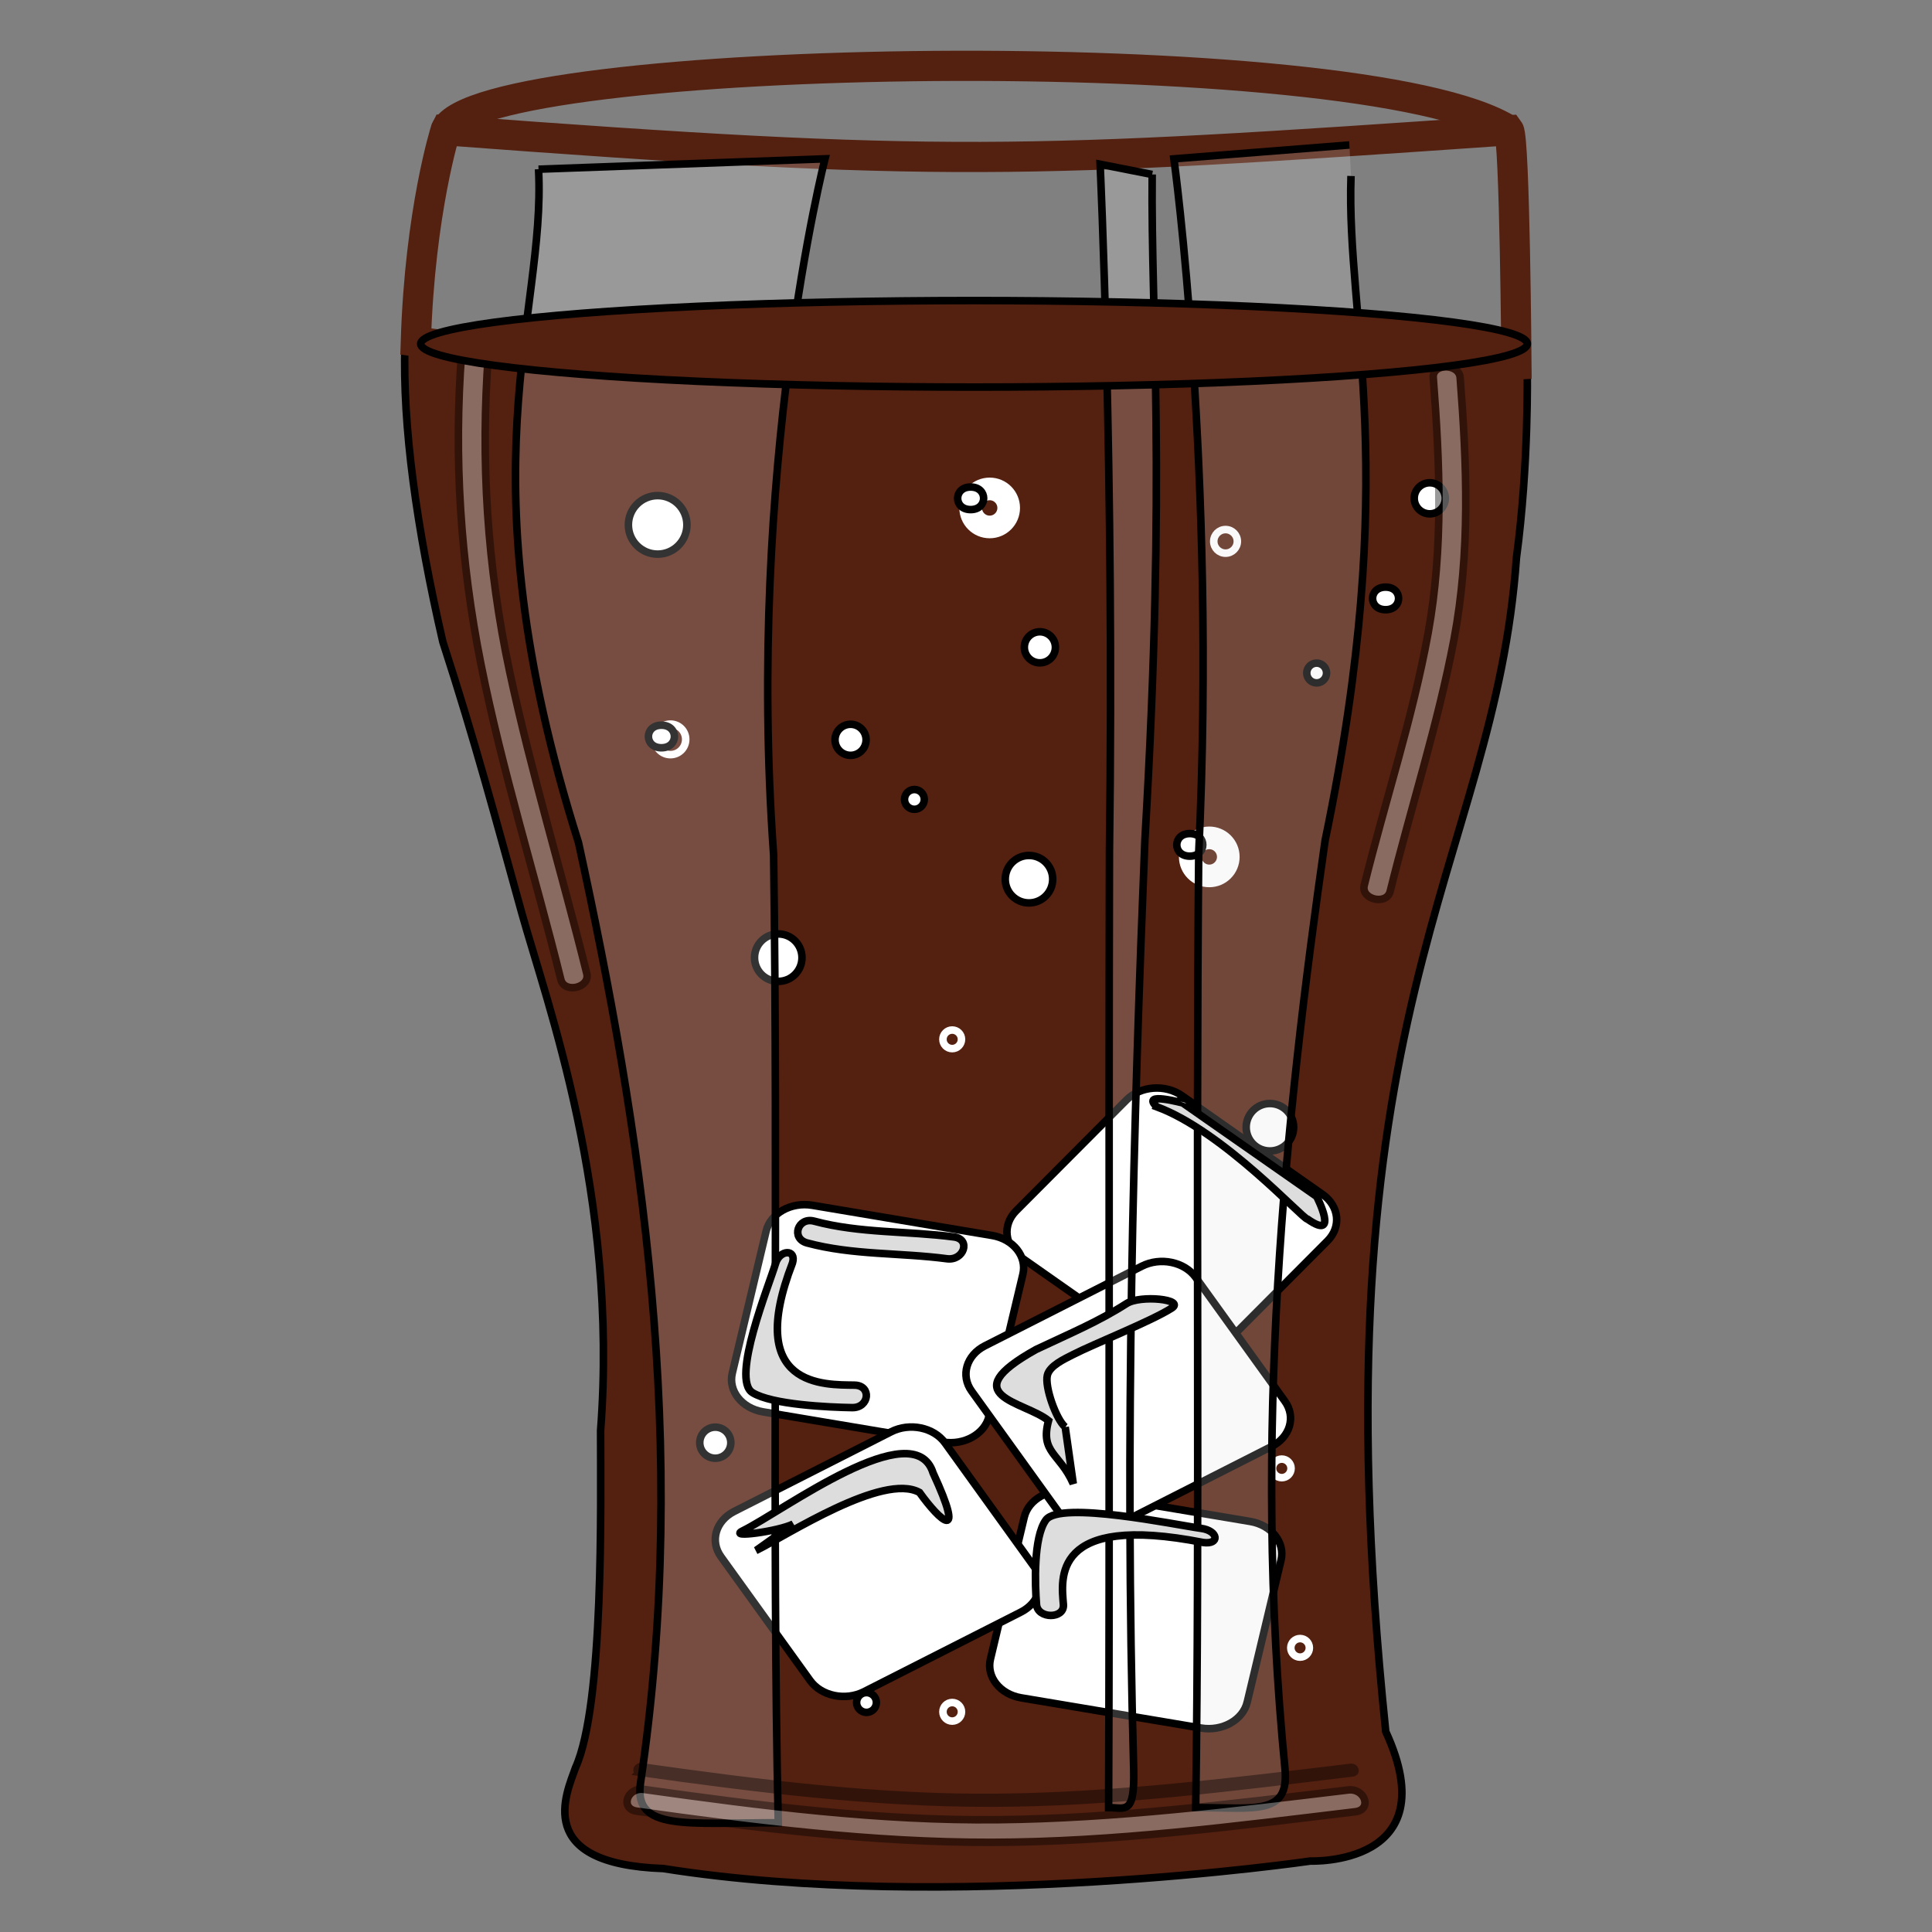 <svg width="256" height="256" xmlns="http://www.w3.org/2000/svg" enable-background="new 0 0 841.89 595.28" version="1.1">
 <rect width="100%" height="100%" fill="#808080" stroke="none"/>
 <g>
  <title>Icon</title>
  <g id="svg_01" stroke="null">
   <path id="svg_02" d="m53.658,45.592c-0.337,10.868 1.538,24.375 5.02,39.457c4.276,13.163 7.126,23.933 10.452,35.899s12.827,37.494 10.452,68.607c0,9.573 0.475,36.298 -3.326,44.675c-1.188,3.391 -5.701,12.765 11.639,13.363c37.833,6.008 85.748,-0.997 85.748,-0.997s18.216,0.723 9.976,-17.152c-9.931,-95.806 14.416,-114.354 17.318,-155.538c1.662,-12.365 1.432,-24.73 1.432,-24.73c-66.024,2.052 -66.731,7.279 -148.711,-3.583l-0,0z" fill="#542010" stroke="null"/>
   <path id="svg_03" d="m59.04,17.265c0,0 -3.405,10.685 -3.941,27.985c48.453,6.72 66.064,7.97 145.838,3.063c0,0 -0.216,-29.964 -1.004,-31.049c-64.548,4.487 -75.059,4.936 -140.893,0l-0,0z" stroke-miterlimit="10" stroke-width="4" fill="none" stroke="#542010"/>
   <path id="svg_04" d="m161.257,179.13c-1.843,1.852 -5.126,2.098 -7.33,0.55l-18.634,-13.079c-2.205,-1.548 -2.5,-4.303 -0.656,-6.155l14.647,-14.711c1.844,-1.852 5.126,-2.098 7.332,-0.55l18.634,13.08c2.205,1.547 2.498,4.303 0.655,6.155l-14.647,14.711l0,0z" fill="#FFFFFF" stroke="null"/>
   <path id="svg_05" d="m131.057,187.652c-0.564,2.367 -3.306,3.901 -6.124,3.428l-23.816,-4c-2.818,-0.473 -4.647,-2.775 -4.082,-5.143l4.479,-18.802c0.564,-2.367 3.306,-3.902 6.125,-3.428l23.816,4c2.818,0.473 4.646,2.776 4.082,5.142l-4.479,18.802z" fill="#FFFFFF" stroke="null"/>
   <path id="svg_06" d="m165.261,225.546c-0.564,2.367 -3.306,3.901 -6.124,3.428l-23.816,-4c-2.818,-0.473 -4.647,-2.775 -4.082,-5.143l4.479,-18.802c0.564,-2.367 3.306,-3.902 6.125,-3.428l23.816,4c2.818,0.473 4.646,2.776 4.082,5.142l-4.479,18.802z" fill="#FFFFFF" stroke="null"/>
   <path id="svg_07" d="m137.038,207.607c1.487,2.066 0.698,4.752 -1.762,6l-20.786,10.55c-2.46,1.248 -5.659,0.587 -7.147,-1.48l-11.813,-16.409c-1.487,-2.065 -0.698,-4.752 1.762,-6.001l20.786,-10.549c2.458,-1.248 5.659,-0.586 7.145,1.48l11.815,16.409l-0,0l0,0z" fill="#FFFFFF" stroke="null"/>
   <path id="svg_08" d="m170.253,185.669c1.487,2.066 0.698,4.752 -1.762,6l-20.786,10.55c-2.46,1.248 -5.659,0.587 -7.147,-1.48l-11.813,-16.409c-1.488,-2.065 -0.698,-4.752 1.762,-6.001l20.786,-10.549c2.458,-1.248 5.659,-0.586 7.145,1.48l11.814,16.409l-0,0l0,0z" fill="#FFFFFF" stroke="null"/>
   <circle id="svg_09" r="3.877" cy="69.548" cx="87.143" fill="#FFFFFF" stroke="null"/>
   <circle id="svg_10" r="3.144" cy="116.497" cx="136.345" fill="#FFFFFF" stroke="null"/>
   <circle id="svg_11" r="3.144" cy="126.894" cx="103.124" fill="#FFFFFF" stroke="null"/>
   <circle id="svg_12" r="3.144" cy="149.366" cx="168.27" fill="#FFFFFF" stroke="null"/>
   <circle id="svg_13" r="2.058" cy="98.029" cx="112.703" fill="#FFFFFF" stroke="null"/>
   <circle id="svg_14" r="2.058" cy="191.165" cx="94.78" fill="#FFFFFF" stroke="null"/>
   <circle id="svg_15" r="1.312" cy="225.59" cx="114.815" fill="#FFFFFF" stroke="null"/>
   <circle id="svg_16" r="1.312" cy="105.926" cx="121.163" fill="#FFFFFF" stroke="null"/>
   <circle id="svg_17" r="1.312" cy="89.176" cx="174.463" fill="#FFFFFF" stroke="null"/>
   <circle id="svg_18" r="2.058" cy="85.772" cx="137.789" fill="#FFFFFF" stroke="null"/>
   <circle id="svg_19" r="2.058" cy="66.028" cx="189.452" fill="#FFFFFF" stroke="null"/>
   <circle id="svg_20" r="2.52" cy="67.304" cx="131.137" stroke-miterlimit="10" stroke-width="3" fill="none" stroke="#FFFFFF"/>
   <circle id="svg_21" r="2.023" cy="97.971" cx="88.837" stroke-miterlimit="10" fill="none" stroke="#FFFFFF"/>
   <circle id="svg_22" r="2.521" cy="113.542" cx="160.235" stroke-miterlimit="10" stroke-width="3" fill="none" stroke="#FFFFFF"/>
   <circle id="svg_23" r="1.231" cy="137.716" cx="126.171" stroke-miterlimit="10" fill="none" stroke="#FFFFFF"/>
   <circle id="svg_24" r="1.231" cy="194.569" cx="169.842" stroke-miterlimit="10" fill="none" stroke="#FFFFFF"/>
   <circle id="svg_25" r="1.231" cy="218.348" cx="172.267" stroke-miterlimit="10" fill="none" stroke="#FFFFFF"/>
   <circle id="svg_26" r="1.231" cy="226.824" cx="126.172" stroke-miterlimit="10" fill="none" stroke="#FFFFFF"/>
   <g id="svg_27" stroke="null">
    <g id="svg_28" stroke="null">
     <path id="svg_29" d="m128.616,67.524c2.298,0 2.298,-2.992 0,-2.992s-2.298,2.992 0,2.992l0,0z" fill="#FFFFFF" stroke="null"/>
    </g>
   </g>
   <g id="svg_30" stroke="null">
    <g id="svg_31" stroke="null">
     <path id="svg_32" d="m157.654,113.445c2.298,0 2.298,-2.992 0,-2.992s-2.298,2.992 0,2.992l0,0z" fill="#FFFFFF" stroke="null"/>
    </g>
   </g>
   <g id="svg_33" stroke="null">
    <g id="svg_34" stroke="null">
     <path id="svg_35" d="m87.642,99.085c2.297,0 2.297,-2.992 0,-2.992s-2.297,2.992 0,2.992l0,0z" fill="#FFFFFF" stroke="null"/>
    </g>
   </g>
   <circle id="svg_36" r="1.563" cy="71.734" cx="162.392" stroke-miterlimit="10" fill="none" stroke="#FFFFFF"/>
   <g id="svg_37" stroke="null">
    <g id="svg_38" stroke="null">
     <path id="svg_39" d="m183.598,80.789c2.298,0 2.298,-2.992 0,-2.992s-2.297,2.992 0,2.992l0,0z" fill="#FFFFFF" stroke="null"/>
    </g>
   </g>
   <path id="svg_40" d="m71.358,22.42l37.958,-1.374c0,0 -10.482,41.025 -6.807,92.243c0.615,43.596 -0.24,90.218 0.615,128.236c-12.201,0 -19.105,1.079 -18.273,-5.134c6.706,-45.046 0,-87.2 -8.195,-124.737c-15.676,-49.584 -4.271,-69.611 -5.297,-89.236" fill="#FFFFFF" opacity="0.2" stroke="null"/>
   <path id="svg_41" d="m178.805,19.21l-23.255,1.836c0,0 5.668,41.4 3.287,91.938c-0.399,43.017 0.156,89.02 -0.399,126.534c7.904,0 12.376,1.063 11.837,-5.067c-4.344,-44.448 0,-86.043 5.309,-123.08c10.155,-48.926 2.767,-68.686 3.432,-88.051" fill="#E8E4E3" opacity="0.2" stroke="null"/>
   <path id="svg_42" d="m152.672,23.12l-6.9,-1.357c0,0 1.905,40.518 1.237,91.103c-0.112,43.057 0.044,89.103 -0.112,126.651c2.218,0 3.473,1.064 3.321,-5.071c-1.219,-44.489 0,-86.122 1.49,-123.195c2.85,-48.971 0.777,-68.75 0.963,-88.132" fill="#FFFFFF" opacity="0.2" stroke="null"/>
   <path id="svg_43" d="m59.04,17.265c4.315,-10.371 121.417,-12.365 140.893,0" stroke-miterlimit="10" stroke-width="4" fill="none" stroke="#542010"/>
   <path id="svg_44" d="m153.29,146.66c8.825,3.257 19.374,14.912 19.953,14.874c4.32,3.029 1.221,-2.992 1.221,-2.992l-17.719,-12.378c0,0.001 -5.701,-1.571 -3.454,0.495l0,0z" fill="#DDDDDD" stroke="null"/>
   <g id="svg_45" stroke="null">
    <path id="svg_46" d="m100.202,205.432c4.142,-2.04 16.814,-10.334 21.636,-7.679c2.77,3.869 6.161,6.861 1.798,-2.582c-2.503,-7.983 -19.839,5.023 -25.233,7.679c-1.98,0.975 4.719,0.07 6.705,-0.909l-4.907,3.491l0,0z" fill="#DDDDDD" stroke="null"/>
   </g>
   <g id="svg_47" stroke="null">
    <path id="svg_48" d="m141.146,189.088c-1.176,-0.957 -2.738,-5.302 -2.367,-6.859c0.301,-1.26 2.211,-2.128 3.386,-2.73c2.907,-1.486 10.381,-4.432 13.105,-6.174c1.801,-1.153 -4.169,-1.763 -5.997,-0.593c-3.733,2.388 -7.329,3.884 -11.978,6.078c-11.123,6.188 -1.533,6.855 1.641,9.434c-1.147,4.289 1.498,4.289 3.279,8.36l-1.07,-7.517l0,-0l0,0z" fill="#DDDDDD" stroke="null"/>
   </g>
   <g id="svg_49" stroke="null">
    <path id="svg_50" d="m140.908,212.616c-0.259,-3.279 -1.692,-12.202 18.522,-8.227c2.247,0.306 2.001,-1.561 -0.262,-1.87c-3.383,-0.46 -18.696,-3.693 -20.576,-1.122c-1.685,2.305 -1.452,8.624 -1.247,11.218c0.151,1.915 3.715,1.927 3.563,0l0,0l-0,0l-0,0z" fill="#DDDDDD" stroke="null"/>
   </g>
   <g id="svg_51" stroke="null">
    <path id="svg_52" d="m113.219,183.538c-3.914,-0.059 -14.623,0.392 -8.209,-16.188c0.551,-1.854 -1.685,-1.805 -2.241,0.062c-0.83,2.792 -5.953,15.333 -3.058,17.121c2.594,1.603 10.112,1.938 13.209,1.985c2.285,0.035 2.599,-2.945 0.299,-2.98l0,0l0,-0z" fill="#DDDDDD" stroke="null"/>
   </g>
   <g id="svg_53" stroke="null">
    <path id="svg_54" d="m106.943,164.697c6.04,1.63 12.329,1.274 18.527,2.094c2.247,0.297 3.212,-2.585 0.948,-2.885c-6.178,-0.816 -12.52,-0.472 -18.527,-2.094c-2.194,-0.592 -3.125,2.297 -0.948,2.885l0,0z" fill="#DDDDDD" stroke="null"/>
   </g>
   <g id="svg_55" opacity="0.4" stroke="null">
    <g id="svg_56" stroke="null">
     <path id="svg_57" d="m61.162,46.798c-1.041,13.832 -0.162,27.551 2.567,41.215c2.805,14.043 7.137,27.849 10.586,41.784c0.467,1.888 3.901,1.087 3.435,-0.796c-3.302,-13.341 -7.333,-26.56 -10.211,-39.974c-2.997,-13.97 -3.881,-28.066 -2.815,-42.229c0.145,-1.927 -3.418,-1.915 -3.563,0l0,0l0,0l0,0z" fill="#DDDDDD" stroke="null"/>
    </g>
   </g>
   <g id="svg_58" opacity="0.4" stroke="null">
    <g id="svg_59" stroke="null">
     <path id="svg_60" d="m189.915,50.046c0.87,11.284 1.355,22.64 -0.685,33.856c-2.045,11.241 -5.709,22.284 -8.461,33.41c-0.465,1.882 2.969,2.683 3.436,0.795c2.754,-11.134 6.338,-22.172 8.461,-33.41c2.168,-11.476 1.703,-23.099 0.812,-34.652c-0.148,-1.915 -3.712,-1.928 -3.563,0l0,0z" fill="#DDDDDD" stroke="null"/>
    </g>
   </g>
   <g id="svg_61" opacity="0.4" stroke="null">
    <g id="svg_62" stroke="null">
     <path id="svg_63" d="m84.377,239.991c15.543,2.186 31.192,4.151 46.988,4.127c16.159,-0.025 32.257,-2.132 48.213,-4.051c2.267,-0.273 1.298,-3.155 -0.948,-2.885c-15.371,1.849 -30.814,3.774 -46.37,3.939c-15.766,0.168 -31.43,-1.833 -46.937,-4.015c-2.246,-0.315 -3.209,2.567 -0.947,2.886l0,0l-0,0l0,-0z" fill="#DDDDDD" stroke="null"/>
    </g>
   </g>
   <g id="svg_64" opacity="0.4" stroke="null">
    <g id="svg_65" stroke="null">
     <path id="svg_66" d="m84.733,234.834c15.427,2.17 30.954,4.112 46.633,4.088c16.04,-0.025 32.018,-2.106 47.858,-4.011c0.567,-0.068 0.325,-0.789 -0.237,-0.721c-15.488,1.863 -31.05,3.812 -46.725,3.978c-15.884,0.169 -31.67,-1.857 -47.292,-4.055c-0.562,-0.079 -0.802,0.641 -0.237,0.721l0,0l0,0l0,0z" fill="#DDDDDD" stroke="null"/>
    </g>
   </g>
   <ellipse id="svg_67" ry="5.732" rx="73.318" cy="45.558" cx="129.062" fill="#542010" stroke="null"/>
  </g>
 </g>

</svg>